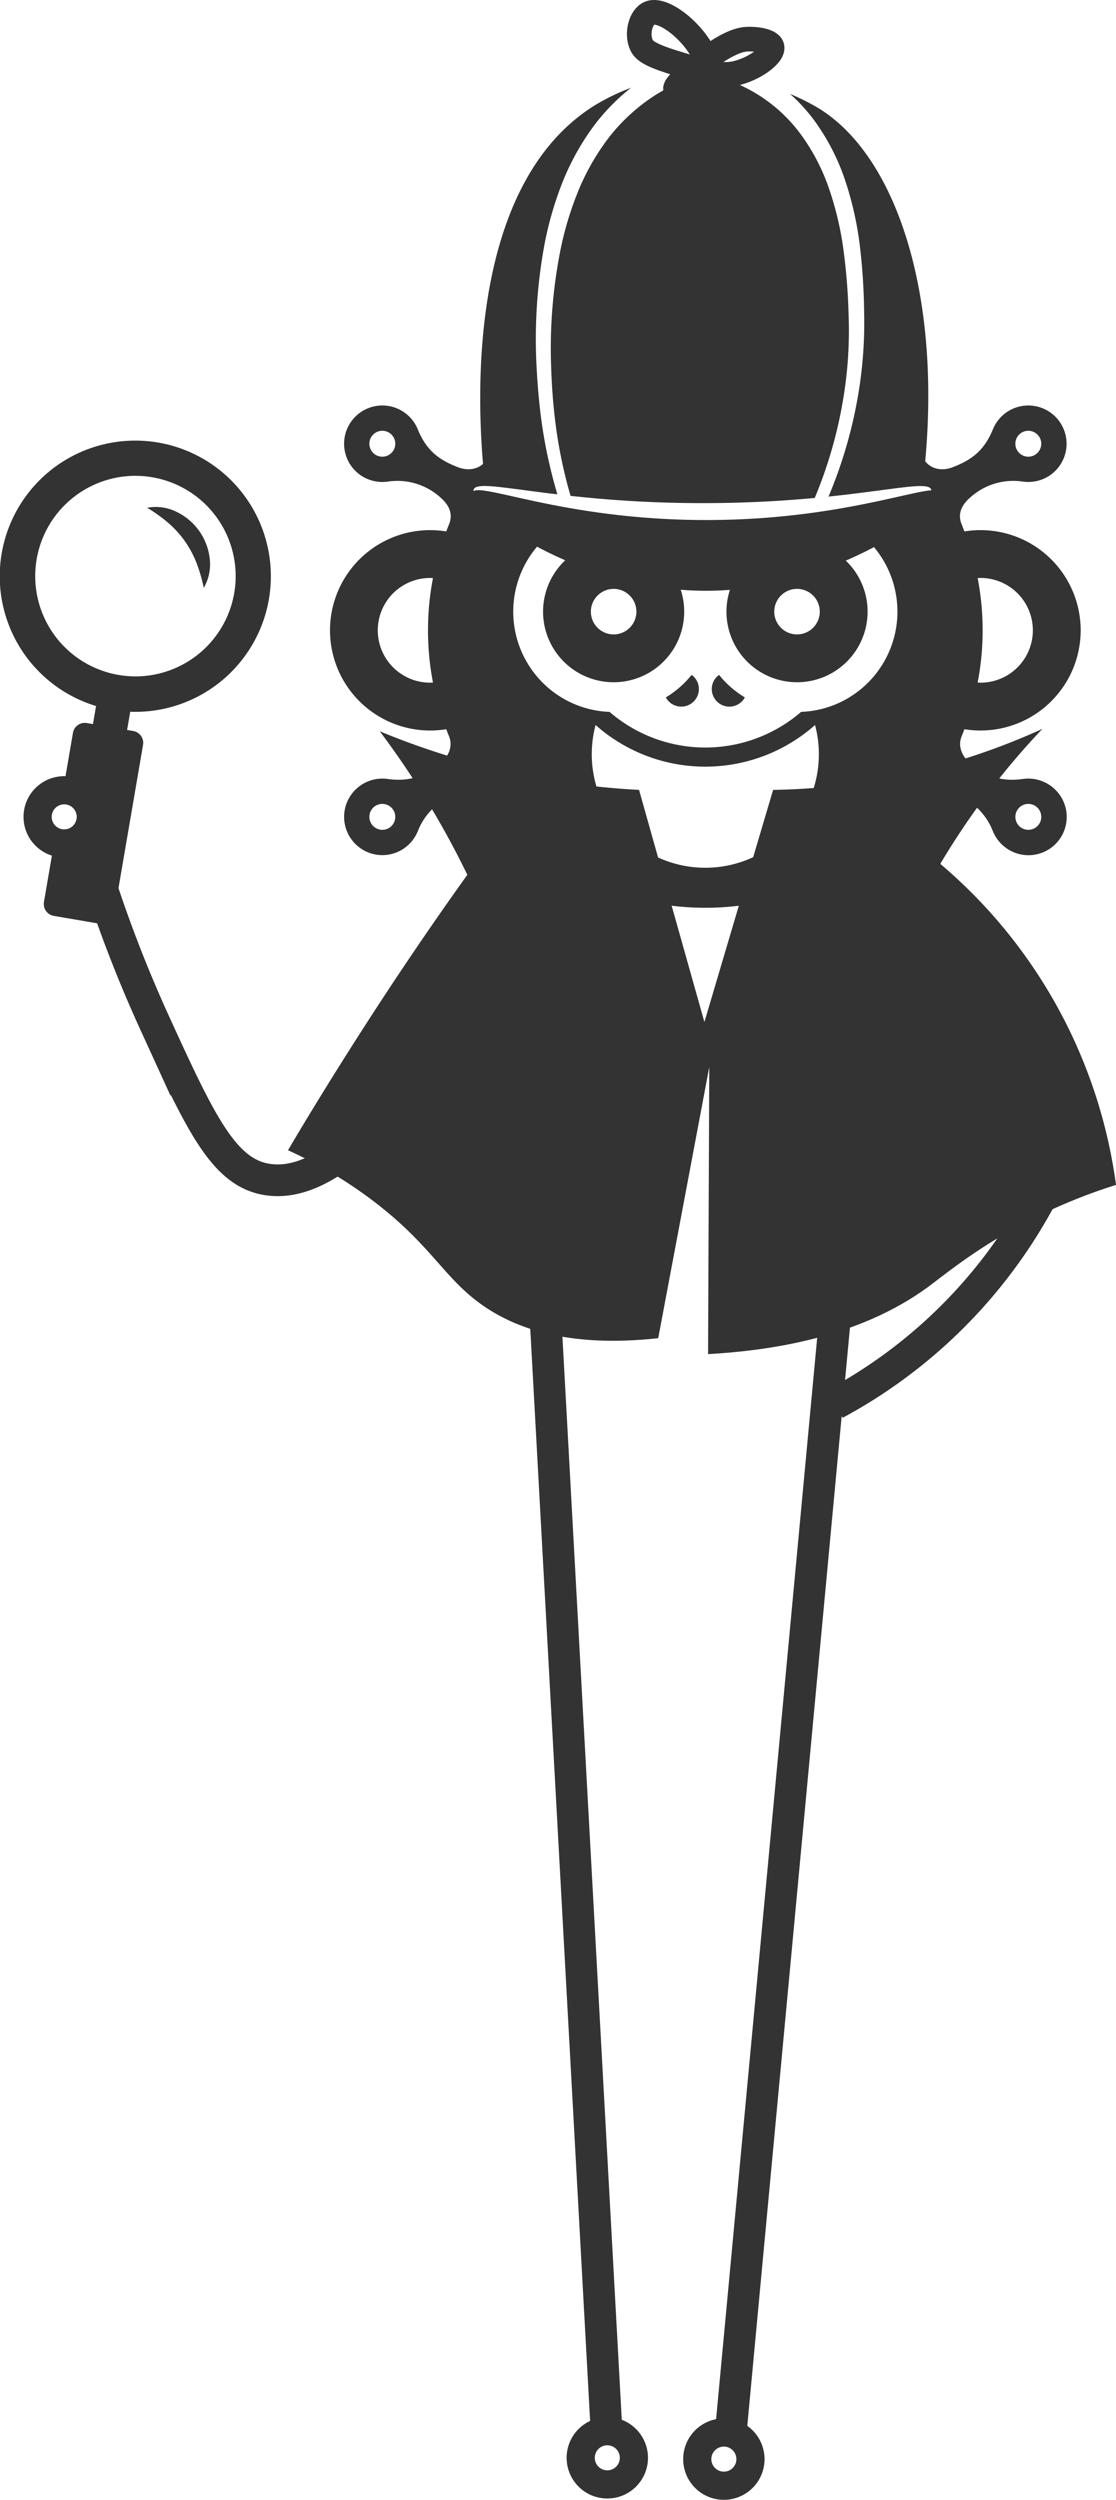 <svg id="Layer_2" data-name="Layer 2" xmlns="http://www.w3.org/2000/svg" xmlns:xlink="http://www.w3.org/1999/xlink" viewBox="0 0 316.946 709.655">
  <defs>
    <style>
      .cls-1 {
        fill: #fff;
      }

      .cls-2 {
        mask: url(#mask);
      }

      .cls-3 {
        fill: #333;
      }

      .cls-4, .cls-5 {
        fill: none;
        stroke: #333;
        stroke-miterlimit: 10;
      }

      .cls-4 {
        stroke-width: 7px;
      }

      .cls-5 {
        stroke-width: 9px;
      }

      .cls-6 {
        filter: url(#luminosity-invert-noclip);
      }
    </style>
    <filter id="luminosity-invert-noclip" x="68.823" y="76.337" width="262.529" height="119.347" filterUnits="userSpaceOnUse" color-interpolation-filters="sRGB">
      <feColorMatrix values="-1 0 0 0 1 0 -1 0 0 1 0 0 -1 0 1 0 0 0 1 0" result="invert"/>
      <feFlood flood-color="#fff" result="bg"/>
      <feBlend in="invert" in2="bg"/>
    </filter>
    <mask id="mask" x="68.823" y="76.337" width="262.529" height="119.347" maskUnits="userSpaceOnUse">
      <g class="cls-6">
        <g transform="translate(0 0)">
          <rect class="cls-1" x="68.823" y="162.189" width="262.529" height="33.495"/>
        </g>
      </g>
    </mask>
  </defs>
  <title>03bed00a-ca95-430e-aa43-12f62fe2eab4</title>
  <g>
    <g>
      <path class="cls-3" d="M198.485,195.6A5,5,0,0,1,189.1,198v-.017a27.6,27.6,0,0,0,7.319-6.4A4.931,4.931,0,0,1,198.485,195.6Z" transform="translate(0 0)"/>
      <path class="cls-3" d="M211.533,197.98V198a5,5,0,0,1-9.389-2.394,4.931,4.931,0,0,1,2.069-4.019A27.6,27.6,0,0,0,211.533,197.98Z" transform="translate(0 0)"/>
    </g>
    <g>
      <path class="cls-3" d="M174.273,167.173a6.463,6.463,0,1,1-6.463,6.463,6.471,6.471,0,0,1,6.463-6.463m0-13.579a20.042,20.042,0,1,0,20.042,20.042,20.043,20.043,0,0,0-20.042-20.042Z" transform="translate(0 0)"/>
      <path class="cls-3" d="M297.475,222.485a10.838,10.838,0,0,0-7.115-1.324c-6.245.806-10.329-.878-14.853-4.559-2.314-1.883-3.525-4.771-2.42-7.53.282-.681.549-1.371.813-2.061a28.444,28.444,0,1,0,0-56.149c-.26-.682-.524-1.363-.8-2.036-1.129-2.767-.172-5.326,2.41-7.562a18.207,18.207,0,0,1,14.85-4.564,10.984,10.984,0,0,0,7.117-1.319,10.863,10.863,0,1,0-15.567-13.316c-2.424,5.811-5.925,8.506-11.374,10.583-2.808,1.071-5.943.667-7.774-1.716l.077.132a78.726,78.726,0,0,0-125.044,0l.077-.132c-1.832,2.383-4.966,2.787-7.774,1.716-5.449-2.077-8.95-4.772-11.375-10.583a10.863,10.863,0,1,0-15.567,13.316,10.985,10.985,0,0,0,7.118,1.319,18.207,18.207,0,0,1,14.85,4.564c2.582,2.236,3.539,4.8,2.41,7.563-.279.673-.542,1.354-.8,2.036a28.444,28.444,0,1,0,0,56.149c.264.69.53,1.38.813,2.061,1.105,2.759-.105,5.647-2.42,7.53-4.524,3.681-8.608,5.365-14.853,4.559a10.863,10.863,0,1,0,3.749,20.14,10.984,10.984,0,0,0,4.7-5.5,18.207,18.207,0,0,1,11.377-10.579c3.239-1.122,5.943-.667,7.774,1.716l-.059-.1a78.724,78.724,0,0,0,125.009,0l-.059.1c1.832-2.383,4.536-2.838,7.774-1.716A18.207,18.207,0,0,1,281.911,235.8a10.985,10.985,0,0,0,4.7,5.5,10.863,10.863,0,1,0,10.863-18.815Zm-19.816-58.373c.269-.015.535-.041.808-.041a14.865,14.865,0,1,1,0,29.73c-.273,0-.539-.026-.808-.041a78.478,78.478,0,0,0,0-29.648ZM290.2,122.786a3.678,3.678,0,1,1-1.346,5.024A3.679,3.679,0,0,1,290.2,122.786Zm-178.436,5.024a3.678,3.678,0,1,1-1.346-5.024A3.678,3.678,0,0,1,111.769,127.811Zm11.2,65.95c-.269.015-.535.041-.808.041a14.865,14.865,0,1,1,0-29.73c.273,0,.539.026.808.041a78.475,78.475,0,0,0,0,29.648Zm-12.545,41.318a3.678,3.678,0,1,1,1.346-5.024A3.678,3.678,0,0,1,110.422,235.078Zm89.891,11.262a32.229,32.229,0,0,1-31.162-40.519,46.984,46.984,0,0,0,62.324,0,32.23,32.23,0,0,1-31.162,40.519ZM236.959,200.1l.008-.01a28.388,28.388,0,0,1-9.444,2,41.645,41.645,0,0,1-54.418,0,28.382,28.382,0,0,1-9.444-2l.008.01a28.513,28.513,0,1,1,36.645-38.082A28.514,28.514,0,1,1,236.959,200.1Zm58.271,33.632a3.678,3.678,0,1,1-1.346-5.025A3.678,3.678,0,0,1,295.229,233.732Z" transform="translate(0 0)"/>
      <path class="cls-3" d="M226.354,167.173a6.463,6.463,0,1,1-6.463,6.463,6.471,6.471,0,0,1,6.463-6.463m0-13.579A20.042,20.042,0,1,0,246.4,173.636a20.043,20.043,0,0,0-20.042-20.042Z" transform="translate(0 0)"/>
    </g>
  </g>
  <path class="cls-3" d="M107.852,207.6a223.827,223.827,0,0,0,44.2,13.122,223.226,223.226,0,0,0,29.439,3.511l18.561,65.9,19.511-65.9a189.816,189.816,0,0,0,20.547-1.439,193.32,193.32,0,0,0,55.943-15.885,215.083,215.083,0,0,0-29.007,38.331,144.534,144.534,0,0,1,49.9,91.137,155.237,155.237,0,0,0-15.712,5.871c-19.616,8.563-31.8,18.742-37.295,22.82-11.364,8.428-30.231,17.535-62.849,19.338l.345-81.5-14.5,76.979c-27.118,2.986-42.34-3.606-51.281-10.36-9.955-7.521-13.7-16.432-29.525-28.489a125.572,125.572,0,0,0-24.345-14.5q13.274-22.455,28.835-46.072,11.064-16.72,22.1-32.115a246.738,246.738,0,0,0-12.777-23.137C115.9,218.75,111.826,212.884,107.852,207.6Z" transform="translate(0 0)"/>
  <g>
    <path class="cls-3" d="M198.843,21.134A60.471,60.471,0,0,0,168.6,30.1c-42.458,26.854-30.981,107.021-30.319,111.29A150.426,150.426,0,0,0,202.9,154.011a150.1,150.1,0,0,0,58.8-13.8c7.176-52.764-6.173-96.48-30.337-110.142A70.389,70.389,0,0,0,198.843,21.134Z" transform="translate(0 0)"/>
    <path class="cls-1" d="M199.406,14.486a54.07,54.07,0,0,1,18.012,6.969,49.8,49.8,0,0,1,14.138,13.16,62.6,62.6,0,0,1,8.614,17.033,95,95,0,0,1,4.057,18.376,172.029,172.029,0,0,1,1.182,18.554,122.059,122.059,0,0,1-.959,18.634,130.2,130.2,0,0,1-10.012,35.76,1.718,1.718,0,0,1-3.157-1.356,126.427,126.427,0,0,0,9.1-34.888,117.751,117.751,0,0,0,.6-18.016,167.548,167.548,0,0,0-1.47-18.052,90.121,90.121,0,0,0-4.15-17.353,57.367,57.367,0,0,0-8.156-15.468,44.194,44.194,0,0,0-12.771-11.479,48.17,48.17,0,0,0-16.162-5.913,3.034,3.034,0,0,1,1.064-5.974l.038.007Z" transform="translate(0 0)"/>
    <path class="cls-1" d="M201.627,20.4a54.559,54.559,0,0,0-15.649,6.68,53.229,53.229,0,0,0-12.623,11.4,66.37,66.37,0,0,0-8.766,14.863,93.086,93.086,0,0,0-5.233,16.711,143.179,143.179,0,0,0-2.782,35.265,161.926,161.926,0,0,0,1.574,17.712,136.082,136.082,0,0,0,3.777,17.356,1.727,1.727,0,0,1-3.312.984,139.726,139.726,0,0,1-4.2-17.745q-.757-4.5-1.221-9.05c-.309-3.009-.559-6.036-.723-9.069a147.553,147.553,0,0,1,2.224-36.42,98.007,98.007,0,0,1,5.2-17.709,71.6,71.6,0,0,1,9.2-16.238,58.807,58.807,0,0,1,13.761-12.882,60.452,60.452,0,0,1,17.206-7.725,3.034,3.034,0,1,1,1.626,5.846l-.037.01Z" transform="translate(0 0)"/>
    <path class="cls-4" d="M209.528,20.667c5.2-1.377,10.258-5.235,9.721-7.38-.435-1.738-4.536-2.306-7.2-2.161-1,.054-4.717.369-12.061,6.12-1.092.856-8.86,6.939-8.1,8.1.61.933,7.208-.551,8.638-4.261,2.493-6.47-10.808-19.523-16.067-17.345-2.537,1.051-3.736,5.867-2.292,9,.66,1.434,1.983,2.761,9.361,5.041C200.413,20.533,204.856,21.906,209.528,20.667Z" transform="translate(0 0)"/>
    <path class="cls-1" d="M264.511,139.131c.883,4.853-29.444,24.94-65.015,24.955-35.6.015-65.9-20.075-65.016-24.955.738-4.075,22.971,3.859,66.374,3.7C242.637,142.683,263.792,135.181,264.511,139.131Z" transform="translate(0 0)"/>
    <path class="cls-3" d="M266.921,139.964c.842,4.511-29.65,27.736-66.422,27.75-36.8.014-67.265-23.218-66.422-27.75.738-3.967,25.2,7.826,67.325,7.667C242.488,147.477,266.2,136.079,266.921,139.964Z" transform="translate(0 0)"/>
  </g>
  <g>
    <path class="cls-3" d="M38.422,135.08h0a28.821,28.821,0,0,1,4.857.416,28.464,28.464,0,0,1-4.766,56.518,28.827,28.827,0,0,1-4.858-.416,28.464,28.464,0,0,1,4.767-56.518m0-10a38.5,38.5,0,1,0,6.548.56,38.472,38.472,0,0,0-6.548-.56Z" transform="translate(0 0)"/>
    <path class="cls-3" d="M41.794,144.147a13.236,13.236,0,0,1,8.216,1.095,16.787,16.787,0,0,1,9.569,13.521,13.191,13.191,0,0,1-1.713,8.113,45.168,45.168,0,0,0-2.121-7.242,29.423,29.423,0,0,0-3.248-6.008,29.073,29.073,0,0,0-4.578-5.07A44.406,44.406,0,0,0,41.794,144.147Z" transform="translate(0 0)"/>
    <path class="cls-3" d="M37.831,207.518l-1.732-.3,1.751-10.208-9.7-1.664L26.4,205.557l-1.733-.3a3.422,3.422,0,0,0-3.951,2.794l-8.233,48A3.422,3.422,0,0,0,15.276,260l13.165,2.258a3.422,3.422,0,0,0,3.951-2.794l8.233-48A3.423,3.423,0,0,0,37.831,207.518Z" transform="translate(0 0)"/>
  </g>
  <g>
    <path class="cls-5" d="M147.564,239.714l24.913,454.461" transform="translate(0 0)"/>
    <path class="cls-5" d="M249.867,237.9,207.651,689.326" transform="translate(0 0)"/>
    <path class="cls-3" d="M205.579,694.549a3.553,3.553,0,1,1-3.553,3.553,3.553,3.553,0,0,1,3.553-3.553m0-8A11.553,11.553,0,1,0,217.132,698.1a11.566,11.566,0,0,0-11.553-11.553Z" transform="translate(0 0)"/>
    <path class="cls-5" d="M153.34,236.376c-8.305,35.8-24.536,58.2-34.783,69.957-11.5,13.2-27.558,31.628-43.511,28.346-11.773-2.423-18.369-16.382-31.079-44.2a377.764,377.764,0,0,1-19.338-52.144" transform="translate(0 0)"/>
    <path class="cls-5" d="M254.092,228.079,300.37,330.16a143.153,143.153,0,0,1-63.194,68.374" transform="translate(0 0)"/>
    <g>
      <circle class="cls-1" cx="172.477" cy="697.729" r="7.553"/>
      <path class="cls-3" d="M172.477,694.175a3.553,3.553,0,1,1-3.553,3.553,3.553,3.553,0,0,1,3.553-3.553m0-8a11.553,11.553,0,1,0,11.553,11.553,11.566,11.566,0,0,0-11.553-11.553Z" transform="translate(0 0)"/>
    </g>
    <g>
      <circle class="cls-1" cx="18.234" cy="231.893" r="7.553"/>
      <path class="cls-3" d="M18.234,228.339a3.553,3.553,0,1,1-3.553,3.553,3.553,3.553,0,0,1,3.553-3.553m0-8a11.553,11.553,0,1,0,11.553,11.553,11.566,11.566,0,0,0-11.553-11.553Z" transform="translate(0 0)"/>
    </g>
  </g>
</svg>
